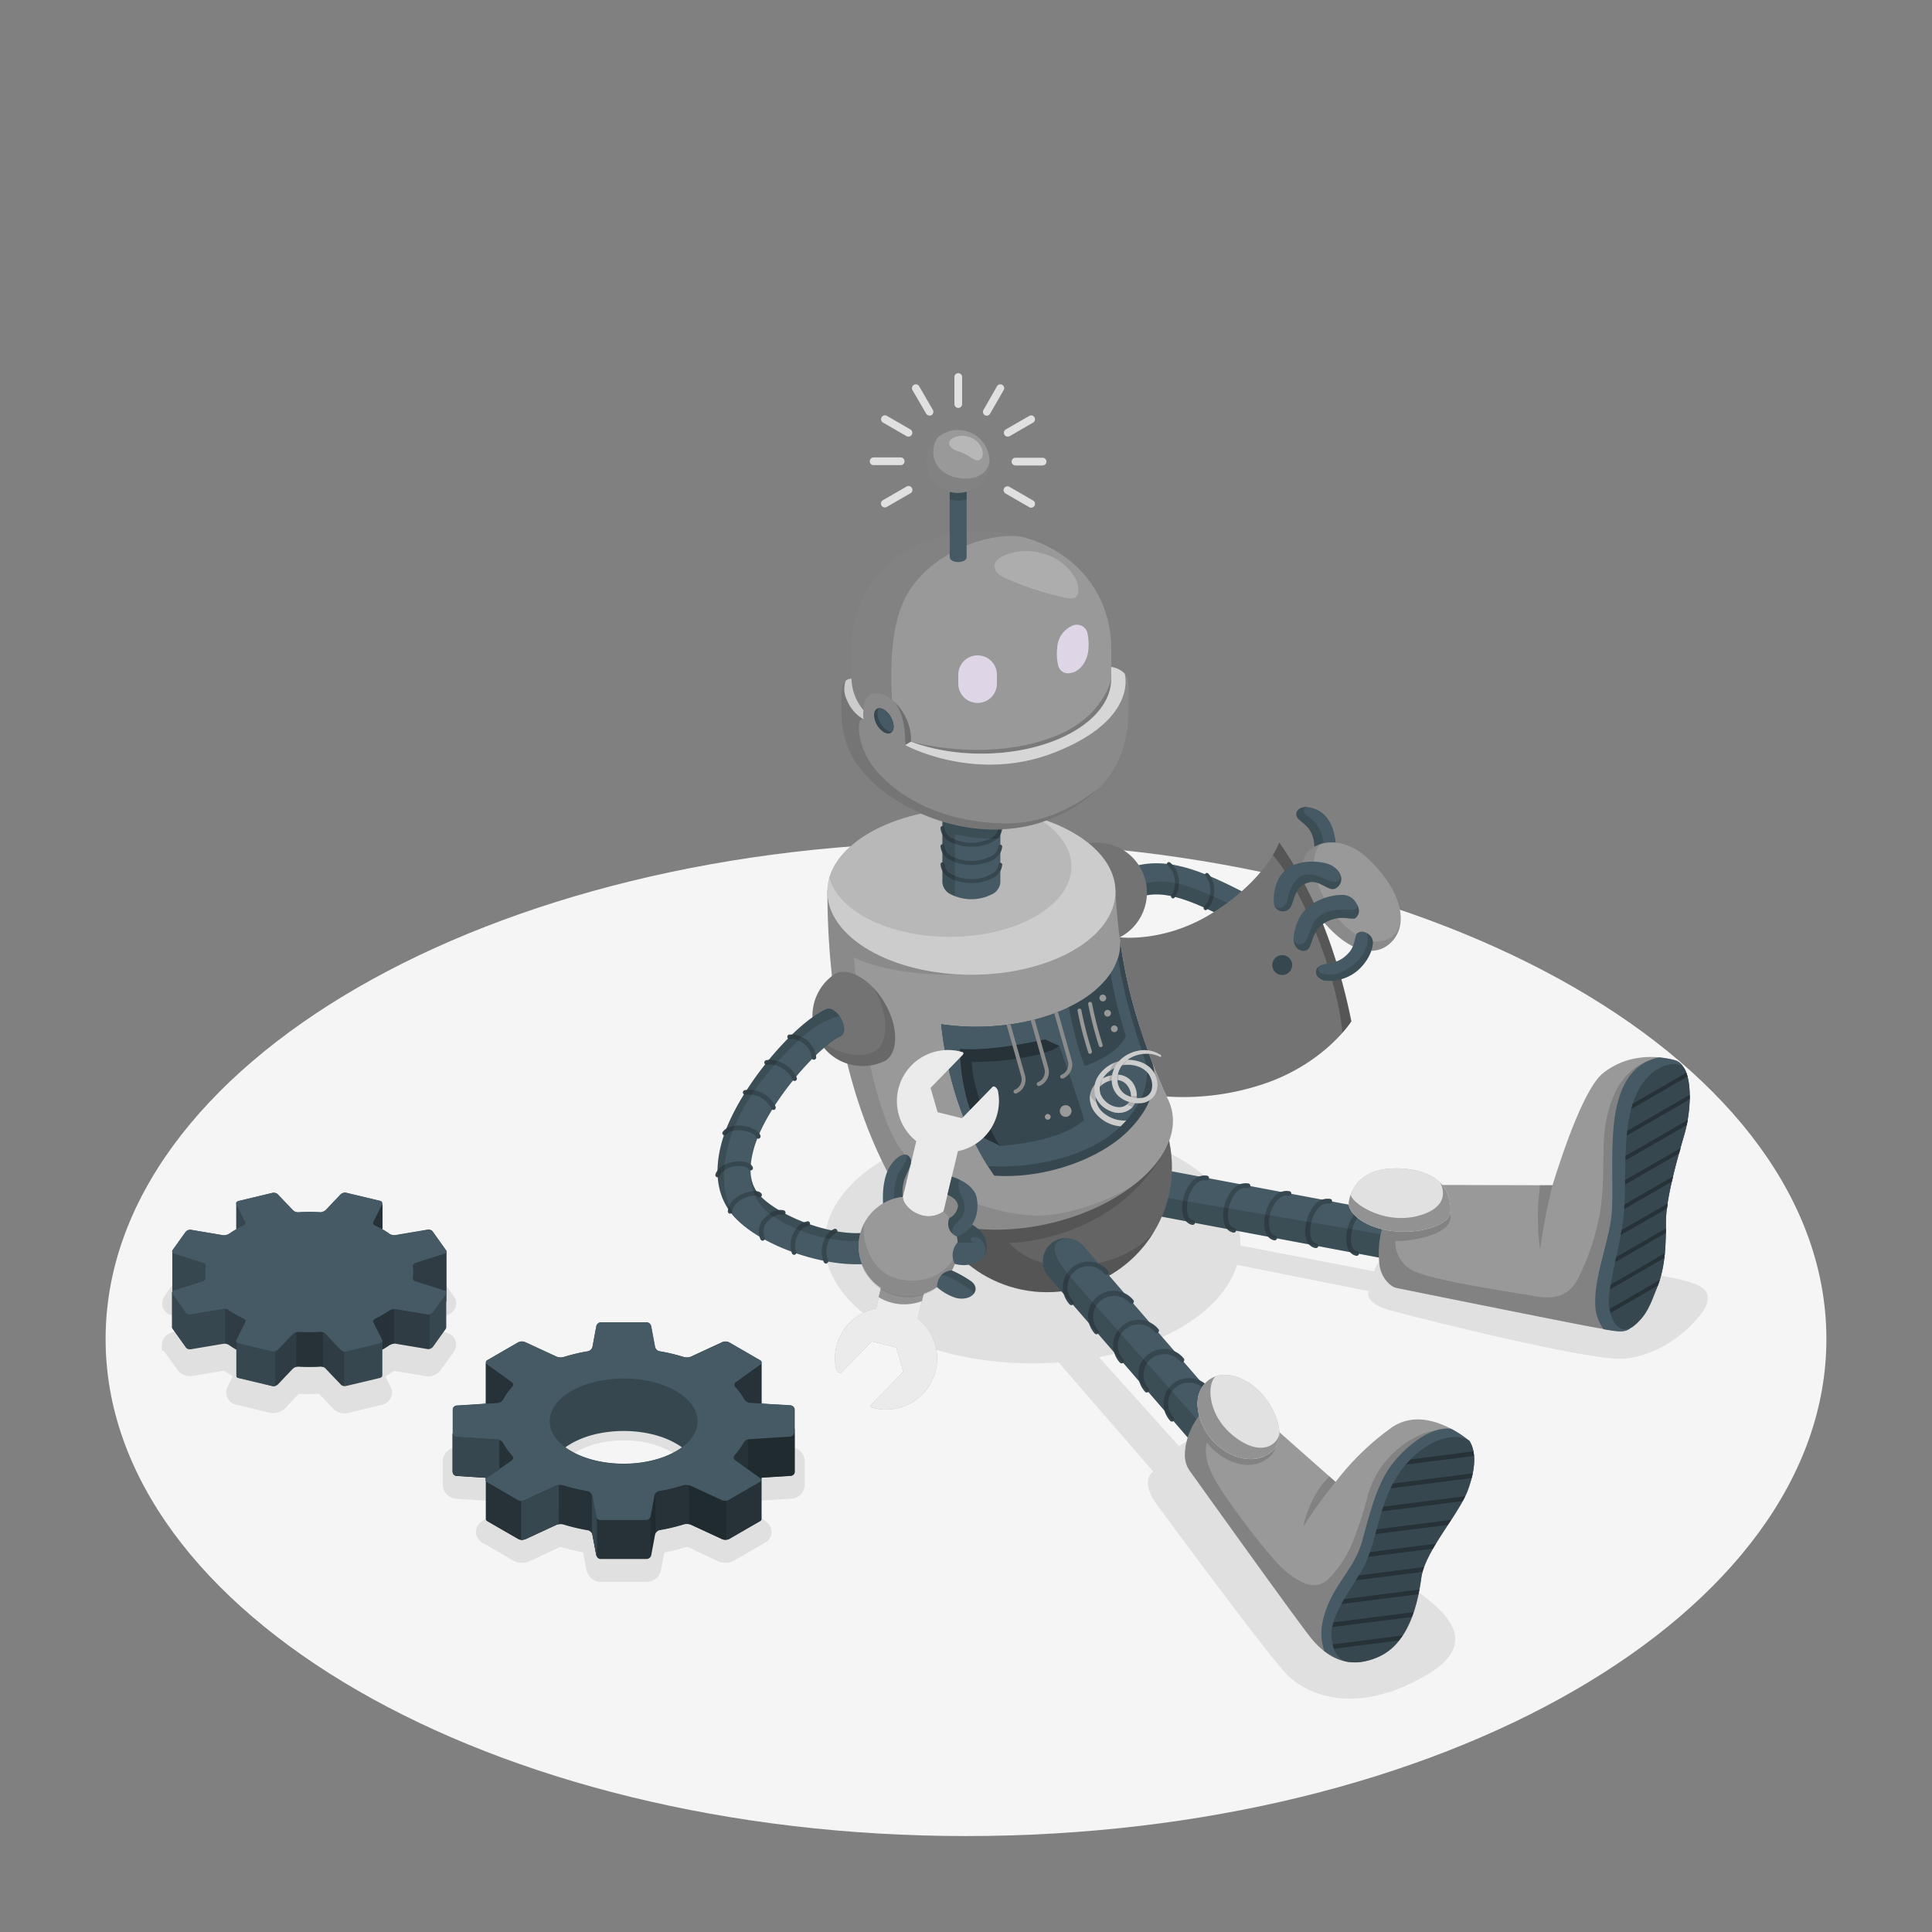 <svg width="500" height="500" fill="none" xmlns="http://www.w3.org/2000/svg"><rect width="100%" height="100%" fill="#808080" stroke="none"/><path d="M250 475.17c122.977 0 222.67-57.59 222.67-128.63 0-71.04-99.693-128.63-222.67-128.63-122.977 0-222.67 57.59-222.67 128.63 0 71.04 99.693 128.63 222.67 128.63z" fill="#F5F5F5"/><path d="M438.45 332.2c-5.78-2.08-19.62-4.12-42.75-5.8-30.4-2.21-38.21-3.8-40.06 2.62L321 322.34c.25-8.13-5-16.31-15.74-22.51-21-12.13-55.07-12.13-76.08 0-21.01 12.13-21 31.8 0 43.93 12.23 7.06 28.88 10 44.81 8.84l24.45 28.22s-3.65 2.26 1 8.61c5 6.82 30.46 41.32 34.39 44.71 6.19 5.34 18.13 9.16 34.8-.32 19.06-10.84-.56-21-11.71-28.65-13.48-9.26-42.43-28.95-46.09-31.62-2.79-2-5.64.79-5.64.79l-20.77-23.11a67.909 67.909 0 0020.86-7.47c8.05-4.65 13-10.4 14.88-16.41l34.07 6.79s-1.56 3 5.65 5c6.17 1.67 52.54 13.47 60.81 12.46 8.06-1 14.56-5.7 18.63-10.4 4.98-5.8 1.97-7.97-.87-9zM155.52 409.4a3.855 3.855 0 01-3.73-3.08l-.87-4.56a50.759 50.759 0 01-5.78-1.42H145l-8 3.72a4.48 4.48 0 01-1.88.4 4.61 4.61 0 01-2.27-.58l-8-4.62a3.254 3.254 0 01-1.66-2.64 3.198 3.198 0 011.39-2.78l4.85-3.49a18.953 18.953 0 01-1.22-1.83l-10.2-.65a3.647 3.647 0 01-3.42-3.64v-6a3.647 3.647 0 013.42-3.64l10.2-.65c.371-.633.778-1.244 1.22-1.83l-4.85-3.49a3.165 3.165 0 01-1.394-2.786 3.177 3.177 0 011.664-2.634l8-4.62a4.739 4.739 0 014.15-.19l8 3.73h.11a51.577 51.577 0 015.85-1.44l.87-4.56a3.834 3.834 0 013.73-3.08h11.77a3.831 3.831 0 013.72 3.08l.87 4.56c1.953.36 3.883.834 5.78 1.42h.15l8-3.73a4.753 4.753 0 014.16.19l8 4.62a3.177 3.177 0 011.664 2.634 3.173 3.173 0 01-1.394 2.786l-4.84 3.49c.435.588.839 1.199 1.21 1.83l10.2.65a3.647 3.647 0 013.42 3.64v6a3.647 3.647 0 01-3.42 3.64l-10.2.65a20.822 20.822 0 01-1.21 1.83l4.84 3.48a3.18 3.18 0 01-.27 5.43l-8 4.62a4.682 4.682 0 01-2.28.58 4.577 4.577 0 01-1.87-.39l-8-3.73h-.08a51.577 51.577 0 01-5.85 1.44l-.87 4.56a3.837 3.837 0 01-3.72 3.08h-11.82zm5.88-36.6a24.897 24.897 0 00-12.23 2.88c-2.74 1.59-4.31 3.62-4.31 5.57 0 1.95 1.57 4 4.31 5.57a27.316 27.316 0 0024.46 0c2.74-1.58 4.31-3.61 4.31-5.57 0-1.96-1.57-4-4.31-5.57a24.897 24.897 0 00-12.23-2.88zM70.79 365.73a3.39 3.39 0 01-.79-.09l-9-2.14a3.137 3.137 0 01-2.14-1.73 3.308 3.308 0 01.07-2.91l1.36-2.7c-.83-.45-1.61-.93-2.35-1.43l-8.06 1.35c-.231.04-.465.061-.7.06a3.839 3.839 0 01-3.12-1.46l-3.49-4.86-.75-.45.14-2.1.1-.19c.062-.216.149-.425.26-.62l.07-.11a3.623 3.623 0 011.94-1.46l6.22-2v-.61l-6.42-2a3.085 3.085 0 01-2.1-2.37l-.06-.16v-.42c.014-.72.248-1.418.67-2l3.24-4.51a4.23 4.23 0 013.3-1.72c.191.002.382.018.57.05l8.25 1.36c.55-.38 1.17-.77 1.83-1.15l.48-.27-1.46-2.88a3.001 3.001 0 01-.32-1.39 3.3 3.3 0 012.66-3.1l8.61-2.06c.328-.079.663-.12 1-.12a3.915 3.915 0 012.84 1.12l3.73 3.93c.82 0 1.69-.07 2.55-.07.86 0 1.8 0 2.71.08l3.53-3.72a4.443 4.443 0 013.1-1.35c.28-.002.559.032.83.1l8.93 2.13a3.127 3.127 0 012.42 2.68v.49a3.413 3.413 0 01-.39 1.5l-1.34 2.66.43.24c.653.367 1.288.768 1.9 1.2l8.07-1.36c.231-.039.465-.059.7-.06a3.816 3.816 0 013.13 1.47l3.57 5a3 3 0 01.56 1.73v.17a3.32 3.32 0 01-2.44 2.91l-6.18 2v.61l6.4 2a3.056 3.056 0 012.17 2.94 3.513 3.513 0 01-.64 2l-3.27 4.56a4.173 4.173 0 01-3.29 1.72 3.758 3.758 0 01-.59-.05l-8.19-1.38c-.748.517-1.522.994-2.32 1.43l1.45 2.88a3 3 0 010 2.62 3.46 3.46 0 01-2.36 1.87l-8.64 2.06a4.27 4.27 0 01-1 .13 3.884 3.884 0 01-2.83-1.12l-3.75-3.94c-.83 0-1.72.07-2.6.07-.88 0-1.77 0-2.65-.07l-3.53 3.71a4.402 4.402 0 01-3.02 1.3zM68 340.23a2.637 2.637 0 00-.21.26c-.1.12-.17.23-.24.33l-.16.27a3.001 3.001 0 00.27 3.5c.438.591.964 1.11 1.56 1.54.351.26.719.497 1.1.71a20.463 20.463 0 009.79 2.28 23.46 23.46 0 005.41-.62 16.783 16.783 0 004.36-1.66c.366-.207.72-.434 1.06-.68a6.998 6.998 0 001.78-1.84l.22-.38.09-.22a2.998 2.998 0 00-.51-3c-1.94-2.71-6.94-4.53-12.44-4.53a23.46 23.46 0 00-5.41.62c-2.386.47-4.6 1.576-6.41 3.2l-.26.22z" fill="#E0E0E0"/><path d="M205.67 369.57v-4.77a1.078 1.078 0 00-1-1.06l-7.6-.48V352.6a.644.644 0 00-.37-.58l-8-4.62a2.114 2.114 0 00-1.77-.08l-8.11 3.76a2.999 2.999 0 01-1.86.11 47.107 47.107 0 00-6.3-1.5 1.527 1.527 0 01-1.17-1.14l-1-5.35a1.248 1.248 0 00-1.18-1h-11.79a1.253 1.253 0 00-1.19 1l-1 5.35a1.52 1.52 0 01-1.17 1.14 47.417 47.417 0 00-6.3 1.5 2.933 2.933 0 01-1.85-.12l-8.12-3.75a2.147 2.147 0 00-1.77.07l-8 4.63a.657.657 0 00-.37.57v10.67l-7.59.48a1.081 1.081 0 00-1 1.06v16.12c0 .13.1.23.14.34a.998.998 0 00.16.38c.146.123.322.206.51.24.07 0 .11.09.19.09h.14l7.45.47v10.7a.551.551 0 00.06.21c.07.111.166.204.28.27l8 4.62c.237.127.501.195.77.2h.21c.093.01.187.01.28 0v-.05c.166-.005.331-.032.49-.08l8.12-3.76a2.926 2.926 0 011.85-.11 49.526 49.526 0 006.3 1.5 1.525 1.525 0 011.18 1.14l1 5.34c.047.118.115.226.2.32v.13c0 .06.11.09.16.14.046.054.1.102.16.14.19.155.425.243.67.25h11.77c.27-.003.532-.098.74-.27.226-.173.382-.422.44-.7l1-5.34a1.52 1.52 0 011.17-1.14 48.776 48.776 0 006.3-1.5 2.999 2.999 0 011.86.11l8.11 3.76c.241.099.5.147.76.14a2 2 0 001-.21l8-4.62a.655.655 0 00.37-.55v-10.7l7.6-.48a1.068 1.068 0 001-1.06v-11.11a.785.785 0 00.07-.16zm-29.18 5c-.501.362-1.022.695-1.56 1-7.47 4.31-19.58 4.31-27.05 0a15.668 15.668 0 01-1.57-1c.48-.34 1-.67 1.57-1 7.47-4.31 19.58-4.31 27.05 0 .56.32 1.07.65 1.56.99v.01z" fill="#37474F"/><path d="M205.7 369.78v11.11a1.078 1.078 0 01-1 1.06l-7.6.48v10.7a.648.648 0 01-.37.55l-8 4.62c-.31.155-.654.228-1 .21a1.869 1.869 0 01-.76-.14l-8.11-3.76a2.24 2.24 0 00-.76-.18 2.817 2.817 0 00-1.1.08 46.92 46.92 0 01-6.3 1.49c-.174.04-.34.112-.49.21v.06a1.415 1.415 0 00-.68.88l-1 5.34a1.227 1.227 0 01-1.18.97H155.3a1.219 1.219 0 01-.77-.5v-.13c-.07-.11-.18-.19-.2-.32l-1-5.34a1.41 1.41 0 00-.48-.77 1.52 1.52 0 00-.7-.36 47.772 47.772 0 01-6.3-1.49 2.823 2.823 0 00-1.24-.06c-.208.023-.413.07-.61.14l-8.12 3.76a1.813 1.813 0 01-.49.08v.05a1.996 1.996 0 01-1.26-.21l-8-4.62a.91.91 0 01-.3-.29.671.671 0 01-.07-.24v-10.7l-1.39-.1-6.07-.38h-.14a1.078 1.078 0 01-1-1v-10.22a1.078 1.078 0 001 1.06l10.67.67a1.99 1.99 0 011.45 1 15.992 15.992 0 002.26 3.15.842.842 0 01.25.674.837.837 0 01-.37.616l-6.42 4.53a.587.587 0 000 1.08l8 4.63a2.144 2.144 0 001.77.07l8.11-3.75a2.901 2.901 0 011.86-.11 48.947 48.947 0 006.3 1.49 1.564 1.564 0 011.18 1.14l1 5.35a1.273 1.273 0 001.19 1h11.77a1.246 1.246 0 001.18-1l1-5.35a1.556 1.556 0 011.17-1.14 47.107 47.107 0 006.3-1.5 3.007 3.007 0 011.86.12l8.11 3.75a2.147 2.147 0 001.77-.07l8-4.63a.584.584 0 00.256-.218.582.582 0 000-.644.584.584 0 00-.256-.218l-6.34-4.57a.846.846 0 01-.322-.989.845.845 0 01.202-.311 16.157 16.157 0 002.27-3.14 1.996 1.996 0 011.44-1l10.67-.67a1.081 1.081 0 001-1.06v-1.19a.757.757 0 01.21.25zM197.08 352.6v10.66l-3.07-.19a1.996 1.996 0 01-1.44-1 15.824 15.824 0 00-2.27-3.07.843.843 0 01-.136-1.038.843.843 0 01.256-.272l6.34-4.56a.693.693 0 00.32-.5v-.03zM132.5 359a15.372 15.372 0 00-2.26 3.14 2 2 0 01-1.45 1l-3.06.19v-10.75a.677.677 0 00.32.52l6.34 4.56a.849.849 0 01.11 1.34z" fill="#263238"/><path d="M134.1 347.39l-8 4.63a.592.592 0 00-.257.862.592.592 0 00.257.218l6.34 4.57a.846.846 0 01.322.989.845.845 0 01-.202.311 15.372 15.372 0 00-2.26 3.14 2 2 0 01-1.45 1l-10.66.67a1.081 1.081 0 00-1 1.06v6a1.078 1.078 0 001 1.06l10.66.67a1.99 1.99 0 011.45 1 15.427 15.427 0 002.26 3.14.843.843 0 01.136 1.038.853.853 0 01-.256.272l-6.44 4.44a.6.6 0 000 1.08l8 4.63a2.144 2.144 0 001.77.07l8.12-3.75a2.933 2.933 0 011.85-.12 47.417 47.417 0 006.3 1.5 1.519 1.519 0 011.17 1.14l1 5.35a1.248 1.248 0 001.19 1h11.77a1.246 1.246 0 001.18-1l1-5.35a1.528 1.528 0 011.17-1.14 47.107 47.107 0 006.3-1.5 2.993 2.993 0 011.86.12l8.11 3.75a2.147 2.147 0 001.77-.07l8-4.63a.587.587 0 000-1.08l-6.34-4.56a.853.853 0 01-.322-.996.836.836 0 01.202-.314 15.903 15.903 0 002.27-3.14 1.996 1.996 0 011.44-1l10.67-.67a1.081 1.081 0 001-1.06v-6a1.078 1.078 0 00-1-1.06l-10.48-.59a1.996 1.996 0 01-1.44-1 15.846 15.846 0 00-2.26-3.07.833.833 0 01-.25-.679.832.832 0 01.37-.621l6.34-4.57a.587.587 0 000-1.08l-8-4.62a2.114 2.114 0 00-1.77-.08l-8.11 3.76a2.999 2.999 0 01-1.86.11 47.107 47.107 0 00-6.3-1.5 1.527 1.527 0 01-1.17-1.14l-1-5.35a1.248 1.248 0 00-1.18-1h-11.85a1.248 1.248 0 00-1.19 1l-1 5.35a1.52 1.52 0 01-1.17 1.14 47.417 47.417 0 00-6.3 1.5 2.933 2.933 0 01-1.85-.12l-8.12-3.75a2.138 2.138 0 00-1.79.04zM174.93 360c7.46 4.31 7.46 11.31 0 15.62-7.46 4.31-19.58 4.31-27.05 0-7.47-4.31-7.47-11.31 0-15.62 7.47-4.31 19.58-4.34 27.05 0z" fill="#455A64"/><path d="M125.72 383a.666.666 0 01.32-.53l3.19-2.3v-7.57a1.362 1.362 0 00-.44-.11l-10.67-.67a1.081 1.081 0 01-1-1.06v10.15a1.078 1.078 0 001 1h.14l6.07.38 1.39.1v.61zM144.6 384.32a2.663 2.663 0 00-.62.17l-8.11 3.75c-.317.128-.66.176-1 .14v10.13c.179.02.361.02.54 0v-.05c.166-.004.331-.031.49-.08l8.12-3.76c.197-.072.402-.119.61-.14l-.03-10.16zM154.48 392.74a1.37 1.37 0 01-.15-.38l-1-5.35a1.602 1.602 0 00-.16-.41v10.15c.074.124.128.259.16.4l1 5.34c.03.097.081.186.15.26v-10.01z" fill="#37474F"/><path opacity=".15" d="M169.65 386.61c-.076.123-.13.258-.16.4l-1 5.35a.987.987 0 01-.15.38v10.13a.987.987 0 00.15-.38l1-5.34a.825.825 0 01.16-.37v-10.17zM188 388.37a1.998 1.998 0 01-1-.13l-8.11-3.75a2.584 2.584 0 00-.61-.17v10.14c.21.024.416.077.61.16l8.11 3.76c.241.099.5.147.76.14h.24v-10.15zM204.68 371.82l-10.67.67c-.152.012-.3.049-.44.11v7.56l3.19 2.3a.675.675 0 01.32.54v-.57l7.6-.48a1.081 1.081 0 001-1.06v-11.11c.01-.07.01-.14 0-.21v1.19a1.078 1.078 0 01-1 1.06z" fill="#000"/><path d="M44.54 334.49v9.07a.4.4 0 00.08.23l3.56 5a1.458 1.458 0 001.31.38l8.21-1.38a2.268 2.268 0 011.48.25c.643.459 1.31.883 2 1.27v6.81a.591.591 0 00.46.5l8.95 2.14a1.718 1.718 0 001.41-.56l3.69-3.89a2.228 2.228 0 011.51-.65c1.868.115 3.742.115 5.61 0 .487-.037.97.113 1.35.42l4.12 4.33a1.585 1.585 0 001.39.26l8.61-2.05c.42-.1.69-.37.67-.65v-6.72c.59-.34 1.15-.69 1.68-1.06a2.637 2.637 0 011.62-.46l8.48 1.42a1.567 1.567 0 001.34-.62l3.24-4.53a.818.818 0 00.18-.52v-6.54a.369.369 0 00.07-.2v-12.91a.399.399 0 00-.08-.22l-3.56-5a1.478 1.478 0 00-1.31-.38l-8.21 1.39a2.404 2.404 0 01-1.48-.25c-.643-.463-1.31-.89-2-1.28v-6.68a.58.58 0 00-.46-.59l-8.95-2.14a1.71 1.71 0 00-1.44.53l-3.68 3.88a2.25 2.25 0 01-1.51.66 43.756 43.756 0 00-5.61 0 1.999 1.999 0 01-1.35-.42L71.8 309a1.644 1.644 0 00-1.39-.26l-8.61 2.06c-.42.1-.68.36-.67.63v6.74c-.58.34-1.15.7-1.68 1.06a2.65 2.65 0 01-1.62.47l-8.48-1.43a1.572 1.572 0 00-1.34.63l-3.24 4.52a.901.901 0 00-.18.5v10.39a.39.39 0 00-.06.2l.01-.02zm46.58 1.12a19.133 19.133 0 01-5.05 1.93c-6 1.44-12.71.56-17.07-1.92a12.245 12.245 0 01-1.36-.88c.39-.27.81-.54 1.26-.8 6.14-3.55 16.1-3.55 22.25 0 .46.27.89.54 1.28.81-.419.313-.856.6-1.31.86z" fill="#37474F"/><path d="M97 317.08c.69.32 1.35.66 2 1v-6.68a.929.929 0 01-.1.34L96.68 316a.775.775 0 00.076.884c.068.081.15.148.244.196z" fill="#263238"/><path opacity=".15" d="M106.82 327.7a8.83 8.83 0 010 2.81.922.922 0 00.57 1l7.75 2.44a.514.514 0 01.36.5v2.51a.385.385 0 00.06-.18v-12.93c0 .23-.25.46-.63.58l-7.31 2.32a.996.996 0 00-.8.95zM102 338.65v9.08c.103-.01.207-.01.31 0l8.48 1.42a.92.92 0 00.43 0v-9.07a1.175 1.175 0 01-.45 0l-8.48-1.43a.94.94 0 00-.29 0z" fill="#000"/><path d="M99 349.26c.58-.34 1.15-.69 1.68-1.06a3.008 3.008 0 011.31-.47v-9.08a2.864 2.864 0 00-1.32.48 25.546 25.546 0 01-3.44 2c-.5.25-.78.68-.62 1l2.33 4.61a.49.49 0 010 .19c.06.26.06 2.33.06 2.33z" fill="#263238"/><path opacity=".15" d="M83.67 344.72v9.08c.194.055.372.154.52.29l4.12 4.33c.21.182.473.287.75.3v-9.08a1.262 1.262 0 01-.77-.29L84.17 345a1.208 1.208 0 00-.5-.28z" fill="#000"/><path d="M76.69 344.67v9.08c.173-.061.356-.091.54-.09 1.868.115 3.742.115 5.61 0 .282-.011.564.033.83.13v-9.08a2.004 2.004 0 00-.85-.13 45.492 45.492 0 01-5.6 0 1.52 1.52 0 00-.53.09z" fill="#263238"/><path opacity=".15" d="M71.21 349.6v9.08c.309-.09.59-.254.82-.48l3.69-3.89a2.479 2.479 0 011-.56v-9.08c-.376.104-.72.3-1 .57L72 349.12c-.222.22-.493.384-.79.48z" fill="#000"/><path d="M61.18 347v9.06a.59.59 0 00.46.5l8.95 2.13c.2.053.41.053.61 0v-9.09a1.268 1.268 0 01-.63 0l-8.95-2.14a.55.55 0 01-.44-.46z" fill="#37474F"/><path opacity=".15" d="M58.29 338.66v9.08c.317.02.625.113.9.27.643.459 1.31.883 2 1.27v-2.36a.872.872 0 01.09-.37l2.15-4.26a.76.76 0 00-.27-1.07 25.739 25.739 0 01-4-2.28 1.762 1.762 0 00-.87-.28z" fill="#000"/><path d="M44.54 334.5v9.06a.4.4 0 00.08.23l3.57 5c.158.182.373.305.61.35V340a1.09 1.09 0 01-.64-.36l-3.56-5a.326.326 0 01-.06-.14z" fill="#37474F"/><path d="M89.51 308.65l8.95 2.14a.59.59 0 01.442.481.578.578 0 01-.012.229.75.75 0 01-.09.34l-2.15 4.25a.782.782 0 00.27 1.08 21.758 21.758 0 014 2.28c.454.239.973.327 1.48.25l8.21-1.39a1.485 1.485 0 011.31.38l3.56 5c.048.064.076.14.08.22-.02.23-.25.46-.63.58l-7.31 2.32a1 1 0 00-.8 1c.15.927.15 1.873 0 2.8a.91.91 0 00.57 1l7.74 2.45a.489.489 0 01.37.49 1 1 0 01-.18.5l-3.25 4.52a1.553 1.553 0 01-1.34.63l-8.48-1.43a2.54 2.54 0 00-1.61.46 24.58 24.58 0 01-3.44 2c-.5.23-.78.67-.62 1l2.33 4.61c.17.33-.12.69-.63.82l-8.61 2.06a1.62 1.62 0 01-1.38-.26l-4.13-4.34a1.999 1.999 0 00-1.35-.42c-1.865.11-3.735.11-5.6 0a2.15 2.15 0 00-1.51.65l-3.69 3.88a1.735 1.735 0 01-1.44.53l-8.95-2.14a.62.62 0 01-.36-1l2.14-4.25a.767.767 0 00-.27-1.08 25.734 25.734 0 01-4-2.28 2.192 2.192 0 00-1.47-.26l-8.22 1.38a1.41 1.41 0 01-1.3-.38l-3.57-5a.36.36 0 01-.07-.22.39.39 0 01.06-.2.997.997 0 01.56-.39l7.31-2.31c.52-.2.87-.63.8-1a8.767 8.767 0 010-2.8.899.899 0 00-.58-1l-7.74-2.46a.492.492 0 01-.36-.47.9.9 0 01.18-.5l3.24-4.52a1.572 1.572 0 011.34-.63l8.48 1.43a2.65 2.65 0 001.62-.47c.53-.36 1.12-.75 1.68-1.06.56-.31 1.24-.68 1.75-.91.51-.23.79-.68.62-1l-2.33-4.63a.391.391 0 010-.18c-.01-.27.25-.53.67-.63l8.61-2.06a1.655 1.655 0 011.39.26l4.12 4.3c.384.3.864.449 1.35.42 1.868-.12 3.742-.12 5.61 0a2.25 2.25 0 001.51-.66l3.68-3.88a1.715 1.715 0 011.44-.53zM364.78 326.84a6.207 6.207 0 01-1.13-.1l-63.72-12a6.01 6.01 0 112.24-11.81l63.72 12a5.997 5.997 0 013.022 10.405 6.003 6.003 0 01-4.132 1.515v-.01z" fill="#455A64"/><path d="M351.12 325H351c-2.08-.39-3-2.93-2.4-6.3.68-3.66 3.08-7 6.32-6.42a.6.6 0 01.221 1.089.599.599 0 01-.451.091c-2.45-.46-4.35 2.47-4.91 5.46-.41 2.15-.13 4.6 1.44 4.9a.6.6 0 01-.11 1.19l.01-.01zM340.51 323h-.11a2.994 2.994 0 01-2.26-2.13c-.89-2.54 0-6.61 2-8.89a4.32 4.32 0 014.18-1.7.611.611 0 01.191 1.061.616.616 0 01-.411.129 3.144 3.144 0 00-3 1.29c-1.66 1.93-2.5 5.61-1.76 7.71a1.813 1.813 0 001.34 1.35.595.595 0 01.369.228.596.596 0 01-.479.962l-.06-.01zM329.9 321h-.12c-2.07-.39-3-2.93-2.4-6.31.69-3.65 3.08-7 6.32-6.41a.598.598 0 01.393.917.61.61 0 01-.379.26.614.614 0 01-.234.003c-2.46-.47-4.35 2.47-4.92 5.46-.4 2.15-.13 4.6 1.45 4.89a.621.621 0 01.48.71.607.607 0 01-.59.48zM319.28 319h-.11a3.003 3.003 0 01-2.26-2.14c-.89-2.53 0-6.6 2-8.89a4.316 4.316 0 014.19-1.69.6.6 0 01.221 1.088.6.6 0 01-.451.092 3.182 3.182 0 00-3.05 1.3c-1.66 1.93-2.5 5.6-1.76 7.71a1.813 1.813 0 001.34 1.35.595.595 0 01.369.228.596.596 0 01-.479.962l-.01-.01zM308.67 317h-.11c-2.08-.39-3.05-2.92-2.41-6.3.69-3.65 3.09-7 6.32-6.42a.611.611 0 01.191 1.061.616.616 0 01-.411.129c-2.44-.46-4.35 2.46-4.92 5.45-.4 2.15-.12 4.6 1.45 4.9a.593.593 0 01.385.251.587.587 0 01.095.449.62.62 0 01-.59.48z" fill="#37474F"/><path opacity=".15" d="M295 308.82a5.998 5.998 0 004.89 5.88l63.72 12c.373.068.751.101 1.13.1a6 6 0 005.9-4.9v-.21L295 308.82z" fill="#000"/><path d="M433.42 274.36c-4.76-1.26-12.25-1.65-18.56 3.38-5.14 4.1-11.08 22.59-13.07 29l-33.69-.08a8.674 8.674 0 00-4.93 2.34c-5.64 5.6-6.71 11.86-6.23 17.82.3 3.68 2.8 6.22 4.59 6.53.54.11 44.86 9.08 51.15 10.19 10.47 1.85 8.19 1.83 14.38-7.05 4.07-5.83 4.07-14.45 4.07-20.15 0-5.7 2.56-15.13 4.72-22.52 2.16-7.39 2.33-18.2-2.43-19.46z" class="svg-primary-color" fill="#999"/><path opacity=".15" d="M426.66 274.49c-5.6 2.08-9.07 7-10.77 14.53-1.7 7.53-.19 13.76-1.78 24.63a64.187 64.187 0 01-5.6 17.05c-2.16 4.09-5.23 5.79-11 4.79s-26.15-4-31.48-6.47a8.272 8.272 0 01-4.9-7.82 29.296 29.296 0 0010.12-1.86c4.55-1.92 4.21-4.1 4.07-5.29l-5.5-7.39h-1.7a8.674 8.674 0 00-4.93 2.34c-5.64 5.6-6.71 11.86-6.23 17.82.3 3.68 2.8 6.22 4.59 6.53.54.11 44.86 9.08 51.15 10.19 10.47 1.85 8.19 1.83 14.38-7.05 4.07-5.83 4.07-14.45 4.07-20.15 0-5.7 2.56-15.13 4.72-22.52a37.428 37.428 0 001.37-7.78c-4.24-6.94-8.4-12.37-10.58-11.55z" fill="#000"/><path d="M433.42 274.36l-.93-.23a25.278 25.278 0 00-3.12-.48c-7.19 1.44-10.58 7.8-11.61 16.54-1.03 8.74-.09 18.53-.73 24.62s-4.43 15.89-4.18 22.36A11.363 11.363 0 00415 344c7.79 1.37 6.35.67 12-7.47 4.07-5.83 4.07-14.45 4.07-20.15 0-5.7 2.56-15.13 4.72-22.52 2.16-7.39 2.39-18.24-2.37-19.5z" fill="#455A64"/><path opacity=".15" d="M401.79 306.74a150.718 150.718 0 00-3.21 16.69 61.133 61.133 0 010-16.69h3.21z" fill="#000"/><path d="M423 284.35c-3.27 8.4-2 21.16-2.72 29.42-.72 8.26-4.46 19.82-3.89 24.19.57 4.37 2.76 7.42 6.1 5.47a14.002 14.002 0 004.17-5c1-1.93 1.69-4 2.17-5.19 2.31-5.48 2.31-12.19 2.31-16.91 0-5.7 2.56-15.13 4.72-22.52 1.62-5.53 2.12-13 .27-16.88-1.44-3.2-9.54-1.81-13.13 7.42z" fill="#37474F"/><path d="M420.56 305.41v1.17l14-8.07c.12-.46.25-.92.38-1.38l-14.38 8.28zM436.42 277.63l-13.87 8c-.14.45-.27.91-.4 1.39l14.58-8.42c-.09-.33-.2-.66-.31-.97zM433 304.45l-12.58 7.26c0 .41-.05.81-.07 1.2l12.33-7.12c.09-.45.2-.89.32-1.34zM418 326.65l13.13-7.58v-1.16l-12.86 7.43c-.09.44-.18.88-.27 1.31zM420.68 299.14v1.17l15.87-9.16c.09-.43.17-.86.25-1.3l-16.12 9.29zM419.66 318.35c-.08.43-.15.86-.23 1.29l12-6.91c.05-.41.11-.83.17-1.25l-11.94 6.87zM437.3 284.49v-1.16l-16.17 9.34c0 .41-.09.81-.13 1.23l16.3-9.41zM429.06 332.69c.18-.48.34-1 .5-1.45l-13 7.52c.073.341.173.675.3 1l12.2-7.07zM430.73 325.56c0-.42.1-.83.14-1.24l-14 8.12c-.08.44-.15.87-.21 1.28l14.07-8.16z" fill="#263238"/><path d="M360.9 318.65c7.78.74 14.1-2.09 14.4-4.6 0 0 1.88-10.48-12-11.6-13.88-1.12-14.26 9.05-14.26 9.05-.04 2.4 4.07 6.42 11.86 7.15z" class="svg-primary-color" fill="#999"/><path opacity=".7" d="M360.9 318.65c7.78.74 14.1-2.09 14.4-4.6 0 0 1.88-10.48-12-11.6-13.88-1.12-14.26 9.05-14.26 9.05-.04 2.4 4.07 6.42 11.86 7.15z" fill="#fff"/><path d="M375.3 314.05a9.692 9.692 0 00-2.54-7.93c.53 1 2.75 6.1-5.38 8.44-9.06 2.59-17.37-3.1-17.83-5.34a8.733 8.733 0 00-.5 2.28c0 2.4 4.06 6.42 11.85 7.15 7.79.73 14.1-2.09 14.4-4.6z" class="svg-primary-color" fill="#999"/><path opacity=".05" d="M375.3 314.05a9.692 9.692 0 00-2.54-7.93c.53 1 2.75 6.1-5.38 8.44-9.06 2.59-17.37-3.1-17.83-5.34a8.733 8.733 0 00-.5 2.28c0 2.4 4.06 6.42 11.85 7.15 7.79.73 14.1-2.09 14.4-4.6z" fill="#000"/><path d="M345.66 218.05c-.2-2.17-1-6.68-4.79-8.46-3.79-1.78-5.84 0-5.3 1.66s4.45 2.19 4.61 7.89c0 0 3.4 1.47 5.48-1.09z" fill="#455A64"/><path opacity=".15" d="M342.36 217.17a8.771 8.771 0 00-4-5.94c-1.21-.95-1.4-1.94 0-2.36-2.16-.19-3.23 1.12-2.82 2.38.55 1.69 4.45 2.19 4.61 7.89a6.05 6.05 0 002.45.41c-.02-.71-.11-1.55-.24-2.38z" fill="#000"/><path d="M337.52 222c2.45-5 10.23-5.64 16.28 0 9.08 8.47 10.57 16.86 6.74 21.32-3.83 4.46-9.68 3.18-14.88-1.5-4-3.63-11.66-12.65-8.14-19.82z" class="svg-primary-color" fill="#999"/><path opacity=".1" d="M360.54 243.3a8.366 8.366 0 001.95-5.06c-.47 2.5-1.73 4.27-3.43 4.87-2.08.74-5.78 1.89-11.92-4.46s-9.36-16.9-5.18-20.27a7.002 7.002 0 00-4.44 3.6c-3.54 7.19 4.14 16.21 8.14 19.82 5.2 4.68 11.05 5.97 14.88 1.5z" fill="#000"/><path d="M324.41 241.33c-15.39-8.19-23.77-12.28-31.35-8.35l-3.69-7.12c11.67-6.05 23.05 0 38.81 8.4l-3.77 7.07z" fill="#455A64"/><path d="M303.56 232.51a.525.525 0 01-.41-.82 5.631 5.631 0 00.87-4.22 5.297 5.297 0 00-1.79-3.42.52.52 0 01-.229-.333.51.51 0 01.819-.497 6.207 6.207 0 012.21 4.09 6.66 6.66 0 01-1.06 5 .505.505 0 01-.41.2zM312 235.55a.519.519 0 01-.37-.87 6.067 6.067 0 001.57-4.58 5.002 5.002 0 00-1.18-3.27.505.505 0 01-.184-.346.5.5 0 01.268-.5.504.504 0 01.39-.038.5.5 0 01.176.094 5.798 5.798 0 011.55 4 7.056 7.056 0 01-1.86 5.36.507.507 0 01-.36.15z" fill="#37474F"/><path opacity=".15" d="M293.06 233c7.58-3.93 16 .16 31.35 8.35l1.56-2.92a89.52 89.52 0 00-11-6c-10.83-4.9-14.95-5.45-23.44-2.28l1.53 2.85z" fill="#000"/><path d="M288.792 243.041c6.633-2.747 9.783-10.352 7.035-16.985-2.747-6.633-10.352-9.783-16.985-7.036-6.633 2.748-9.783 10.352-7.036 16.986 2.748 6.633 10.353 9.783 16.986 7.035z" class="svg-primary-color" fill="#999"/><path opacity=".25" d="M288.792 243.041c6.633-2.747 9.783-10.352 7.035-16.985-2.747-6.633-10.352-9.783-16.985-7.036-6.633 2.748-9.783 10.352-7.036 16.986 2.748 6.633 10.353 9.783 16.986 7.035z" fill="#000"/><path d="M270.95 334.42c17.861 0 32.34-14.479 32.34-32.34 0-17.861-14.479-32.34-32.34-32.34-17.861 0-32.34 14.479-32.34 32.34 0 17.861 14.479 32.34 32.34 32.34z" class="svg-primary-color" fill="#999"/><path opacity=".35" d="M270.95 334.42c17.861 0 32.34-14.479 32.34-32.34 0-17.861-14.479-32.34-32.34-32.34-17.861 0-32.34 14.479-32.34 32.34 0 17.861 14.479 32.34 32.34 32.34z" fill="#000"/><path opacity=".15" d="M273 327.42c-8-.92-11.82-5.75-11.82-5.75s28.06.08 41.5-26a32.376 32.376 0 00-17.36-22.56l-37.79 6.72a32.34 32.34 0 1051.15 39c-6.46 7.59-17.56 9.54-25.68 8.59z" fill="#000"/><path d="M302.42 284.8l-.17-.34c-.05-.09-.09-.18-.13-.26a154.397 154.397 0 01-8.81-24 139.689 139.689 0 01-4.64-29.78h-74.54c0 27.92 5.36 55.35 17.57 76.58 2.08 4.09 6.48 7.47 13 9.45 16.09 4.87 39.07-.51 51.33-12 7.1-6.6 9.05-13.8 6.39-19.65z" class="svg-primary-color" fill="#999"/><path opacity=".1" d="M294.25 306.06c-5.22 3.84-17.06 8.61-25.92 8.53-10.14-.1-30.47-5.72-37.74-21.59-7.27-15.87-9.59-45.23-9.59-45.23s8.61 4.94 28.1 4.46l-2.55-21.78h-32.4c0 27.92 5.36 55.35 17.57 76.58 2.08 4.09 6.48 7.47 13 9.45 15.34 4.64 36.92-.03 49.53-10.42z" fill="#000"/><path d="M298.16 274.83c-.1-.27-.21-.54-.31-.82-.1-.28-.12-.32-.19-.48v-.11c-1.35-3.65-2.85-8.08-4.31-13.19a126.4 126.4 0 01-3.55-17.65v-.08c.83 6.05-2.76 12.28-10.8 16.91-9.6 5.54-23.14 7.44-35.42 5.66 1.44 13.77 6.08 28.26 13.72 39.18 12 .88 26.09-3.57 34.07-11 6.49-6.18 8.63-12.82 6.79-18.42z" fill="#37474F"/><path d="M296.26 274.1c-.1-.26-.19-.54-.29-.82l-.18-.48v-.11c-1.28-3.68-2.7-8.14-4.05-13.27a112.685 112.685 0 01-2.38-11.59c-1.25 4.24-4.7 8.31-10.38 11.58-9.6 5.54-23.14 7.44-35.42 5.66 1.34 12.76 5.42 26.12 12.09 36.7 11.66.73 25.66-2.42 33.44-9.42 6.63-6.01 8.91-12.61 7.17-18.25z" fill="#455A64"/><path d="M274.18 270.69l-3.76-1.7s-13.73 3.21-22 2.44a53.2 53.2 0 001.58 12.19 39.642 39.642 0 004.5 10.82l4.33 2.1 15.35-25.85z" fill="#263238"/><path d="M251.49 274.86c0 5.23 4.33 18.09 7.35 21.68 0 0 15.17-.71 21.7-6.69-.21-1.67-6.36-19.16-6.36-19.16-4.01 2.96-15.86 4.18-22.69 4.17z" fill="#37474F"/><path d="M275.79 289.04a1.51 1.51 0 100-3.02 1.51 1.51 0 000 3.02zM271.16 289.78a.74.74 0 100-1.48.74.74 0 000 1.48zM275.07 279.12a.481.481 0 01-.2 0 .505.505 0 01-.46-.3.52.52 0 01.27-.66 2.94 2.94 0 001.7-3.51l-3.53-12.42c.31-.12.63-.24.93-.37l3.56 12.52a3.927 3.927 0 01-2.27 4.74zM269 281.05a.481.481 0 01-.2 0 .515.515 0 01-.46-.31.52.52 0 01.27-.66 2.932 2.932 0 001.69-3.5l-3.55-12.52 1-.24 3.55 12.49a3.926 3.926 0 01-2.3 4.74zM263 283a.435.435 0 01-.19 0 .508.508 0 01-.281-.078.51.51 0 01-.189-.222.52.52 0 01.27-.66 2.93 2.93 0 001.69-3.51l-3.78-13.31 1-.13 3.73 13.17A3.923 3.923 0 01263 283z" class="svg-primary-color" fill="#999"/><g opacity=".3" fill="#000"><path opacity=".3" d="M275.07 279.12a.481.481 0 01-.2 0 .505.505 0 01-.46-.3.52.52 0 01.27-.66 2.94 2.94 0 001.7-3.51l-3.53-12.42c.31-.12.63-.24.93-.37l3.56 12.52a3.927 3.927 0 01-2.27 4.74zM269 281.05a.481.481 0 01-.2 0 .515.515 0 01-.46-.31.52.52 0 01.27-.66 2.932 2.932 0 001.69-3.5l-3.55-12.52 1-.24 3.55 12.49a3.926 3.926 0 01-2.3 4.74zM263 283a.435.435 0 01-.19 0 .5.5 0 01-.47-.3.52.52 0 01.27-.66 2.932 2.932 0 001.69-3.51l-3.78-13.31 1-.13 3.73 13.17A3.924 3.924 0 01263 283z"/></g><path d="M279 259.41c-.77.45-1.58.86-2.4 1.26.88 4.47 2.5 11.42 4.14 15.19 0 0 8-2.42 10.65-7.68a124.443 124.443 0 01-4-16.19 24.763 24.763 0 01-8.39 7.42z" fill="#37474F"/><path d="M286.28 258.28a.866.866 0 01-.537.804.866.866 0 01-.948-.189.866.866 0 01-.189-.948.868.868 0 01.804-.537.867.867 0 01.87.87zM287.51 262.23a.87.87 0 11-.86-.87.873.873 0 01.612.255.856.856 0 01.248.615zM289.25 266.25a.866.866 0 01-.537.804.874.874 0 01-.948-.189.866.866 0 01-.189-.948.876.876 0 01.804-.537.87.87 0 01.87.87zM282.12 272.73a.515.515 0 01-.47-.31 93.647 93.647 0 01-2.78-10.81.513.513 0 01.41-.58.52.52 0 01.58.42 94.705 94.705 0 002.72 10.55.503.503 0 01-.27.65.452.452 0 01-.19.08zM284.87 271a.515.515 0 01-.47-.31 95.843 95.843 0 01-2.78-10.81.51.51 0 01.415-.585.51.51 0 01.585.415 93.75 93.75 0 002.72 10.59.513.513 0 01-.27.66.653.653 0 01-.2.04zM349.73 264.32s-6.49 10.29-21.47 15.77a65.3 65.3 0 01-26.33 3.68 157.449 157.449 0 01-8.61-23.54 125.226 125.226 0 01-3.55-17.65s11.56 1.5 23.94-6.25c14.12-8.83 17.35-18.3 17.35-18.3 8.76 12.35 14.94 27.91 18.67 46.29z" class="svg-primary-color" fill="#999"/><path opacity=".25" d="M349.73 264.32s-6.49 10.29-21.47 15.77a65.3 65.3 0 01-26.33 3.68 157.449 157.449 0 01-8.61-23.54 125.226 125.226 0 01-3.55-17.65s11.56 1.5 23.94-6.25c14.12-8.83 17.35-18.3 17.35-18.3 8.76 12.35 14.94 27.91 18.67 46.29z" fill="#000"/><path opacity=".25" d="M349.73 264.32c-3.77-18.38-9.91-33.94-18.67-46.29a19.203 19.203 0 01-1.64 3.24c7.48 8.72 16.51 30.46 18 46a26.618 26.618 0 002.31-2.95z" fill="#000"/><path d="M331.84 252.33a2.57 2.57 0 10-.001-5.141 2.57 2.57 0 00.001 5.141z" fill="#37474F"/><path d="M251.4 252.26c20.589 0 37.28-9.635 37.28-21.52s-16.691-21.52-37.28-21.52c-20.589 0-37.28 9.635-37.28 21.52s16.691 21.52 37.28 21.52z" class="svg-primary-color" fill="#999"/><path opacity=".5" d="M251.4 252.26c20.589 0 37.28-9.635 37.28-21.52s-16.691-21.52-37.28-21.52c-20.589 0-37.28 9.635-37.28 21.52s16.691 21.52 37.28 21.52z" fill="#fff"/><path opacity=".1" d="M225 215.52c-5.68 3.29-9.14 7.36-10.38 11.61 1 3.68 3.94 7.21 8.84 10 12.31 7.11 32.26 7.11 44.57 0 12.31-7.11 12.3-18.5.2-25.61-13.95-4.07-31.49-2.75-43.23 4z" fill="#000"/><path d="M300.33 273a7.567 7.567 0 00-4.89-1.19 9.364 9.364 0 00-5.39 2.37c-.17.15-.33.31-.48.48a9.202 9.202 0 00-4.94 3.26 6.998 6.998 0 00-1.34 2.86 5.437 5.437 0 00-1.2 2.71 6.108 6.108 0 001.27 4.38 9.337 9.337 0 006.65 3.62c.51-.5 1-1 1.45-1.51a8.12 8.12 0 01-5.34-1.55 5.666 5.666 0 01-2.62-4.76v.1a6.898 6.898 0 004 3.82 5.005 5.005 0 005.2-.71 4.216 4.216 0 001-1.38c.313.02.627.02.94 0a4.715 4.715 0 004.32-2.25 5.74 5.74 0 00.13-4.79 6.004 6.004 0 00-2.51-2.93 7.222 7.222 0 00-1.18-.59 9.394 9.394 0 00-3.64-.64 8.26 8.26 0 014-1.54 8.544 8.544 0 012.32.05 7.14 7.14 0 012.07.66c.42.21.45-.31.18-.47zm-14.81 5.9a7.769 7.769 0 012.9-2.5 7.248 7.248 0 00-.6 1.86 8.172 8.172 0 00-2.41.82c.032-.073.069-.143.11-.21v.03zm3.41 7.59a5.672 5.672 0 01-3.66-2.45 4.215 4.215 0 01-.65-2.77 5.858 5.858 0 013.1-1.69 5.684 5.684 0 001.8 4.12 7.22 7.22 0 002.72 1.49 3.077 3.077 0 01-3.31 1.27v.03zm2-3.47a4.596 4.596 0 01-1.74-3.51 3.5 3.5 0 012.52 1.36 4.56 4.56 0 011 3 5.989 5.989 0 01-1.82-.87l.04.02zm3.33-7.09a5.662 5.662 0 012.58 1.52c.31.309.566.667.76 1.06a4.996 4.996 0 01.42 3.64 2.943 2.943 0 01-2.62 2 5.31 5.31 0 01-1.26 0 5.392 5.392 0 00-.2-2.31 5.15 5.15 0 00-3.58-3.57 6.32 6.32 0 00-1.07-.14 6.004 6.004 0 011.08-2.43 7.996 7.996 0 013.85.2l.04.03z" class="svg-primary-color" fill="#999"/><path opacity=".5" d="M300.33 273a7.567 7.567 0 00-4.89-1.19 9.364 9.364 0 00-5.39 2.37c-.17.15-.33.31-.48.48a9.202 9.202 0 00-4.94 3.26 6.998 6.998 0 00-1.34 2.86 5.437 5.437 0 00-1.2 2.71 6.108 6.108 0 001.27 4.38 9.337 9.337 0 006.65 3.62c.51-.5 1-1 1.45-1.51a8.12 8.12 0 01-5.34-1.55 5.666 5.666 0 01-2.62-4.76v.1a6.898 6.898 0 004 3.82 5.005 5.005 0 005.2-.71 4.216 4.216 0 001-1.38c.313.02.627.02.94 0a4.715 4.715 0 004.32-2.25 5.74 5.74 0 00.13-4.79 6.004 6.004 0 00-2.51-2.93 7.222 7.222 0 00-1.18-.59 9.394 9.394 0 00-3.64-.64 8.26 8.26 0 014-1.54 8.544 8.544 0 012.32.05 7.14 7.14 0 012.07.66c.42.21.45-.31.18-.47zm-14.81 5.9a7.769 7.769 0 012.9-2.5 7.248 7.248 0 00-.6 1.86 8.172 8.172 0 00-2.41.82c.032-.073.069-.143.11-.21v.03zm3.41 7.59a5.672 5.672 0 01-3.66-2.45 4.215 4.215 0 01-.65-2.77 5.858 5.858 0 013.1-1.69 5.684 5.684 0 001.8 4.12 7.22 7.22 0 002.72 1.49 3.077 3.077 0 01-3.31 1.27v.03zm2-3.47a4.596 4.596 0 01-1.74-3.51 3.5 3.5 0 012.52 1.36 4.56 4.56 0 011 3 5.989 5.989 0 01-1.82-.87l.04.02zm3.33-7.09a5.662 5.662 0 012.58 1.52c.31.309.566.667.76 1.06a4.996 4.996 0 01.42 3.64 2.943 2.943 0 01-2.62 2 5.31 5.31 0 01-1.26 0 5.392 5.392 0 00-.2-2.31 5.15 5.15 0 00-3.58-3.57 6.32 6.32 0 00-1.07-.14 6.004 6.004 0 011.08-2.43 7.996 7.996 0 013.85.2l.04.03z" fill="#fff"/><path opacity=".15" d="M282.12 283.33c.32.838.893 1.554 1.64 2.05a4.314 4.314 0 01-.26-1.74v.1a7.674 7.674 0 01-.24-3 5.45 5.45 0 00-1.14 2.59zM285 280.88a6.24 6.24 0 01.39-1.83 4.669 4.669 0 00-.79 2.19c.126-.128.26-.248.4-.36zM287.19 277.15a7.238 7.238 0 011.23-.78 6.676 6.676 0 011.15-1.74 9.341 9.341 0 00-1 .34 4.93 4.93 0 00-1.38 2.18zM287.82 278.23c-.189.03-.375.07-.56.12-.113.457-.19.921-.23 1.39.23-.07.46-.14.69-.19a4.37 4.37 0 01.1-1.32zM293.72 285.47a14.957 14.957 0 01-1.48-.31 2.88 2.88 0 01-.58.67c.434.29.925.485 1.44.57.242-.285.45-.597.62-.93zM291.78 274.32c-.523.423-1.008.892-1.45 1.4.18 0 .36-.05.53-.08.27-.465.577-.906.92-1.32zM289.15 279.48l.3.06a4.432 4.432 0 010-1.37h-.2a6.462 6.462 0 00-.1 1.31zM294.15 283.61a4.562 4.562 0 01-1.52 0c.005.09.005.18 0 .27.473.156.963.253 1.46.29.03-.186.05-.373.06-.56z" fill="#000"/><path d="M231.67 268.64c0 2.8-.94 4.8-2.47 5.81-.388.208-.789.392-1.2.55a13 13 0 01-17.73-12.12 12.948 12.948 0 015.12-10.33.161.161 0 01.039-.057.152.152 0 01.061-.033c.16-.11.3-.22.46-.32 1.65-1 3.94-.82 6.48.64 5.13 2.89 9.24 10 9.24 15.86z" class="svg-primary-color" fill="#999"/><path opacity=".25" d="M231.67 268.64c0 2.8-.94 4.8-2.47 5.81-.388.208-.789.392-1.2.55a13 13 0 01-17.73-12.12 12.948 12.948 0 015.12-10.33.161.161 0 01.039-.057.152.152 0 01.061-.033c.16-.11.3-.22.46-.32 1.65-1 3.94-.82 6.48.64 5.13 2.89 9.24 10 9.24 15.86z" fill="#000"/><path opacity=".1" d="M231.67 268.64c0-4.52-2.45-9.78-5.9-13.3 2.57 3.22 5 11.43 1.86 15.62-3.14 4.19-14.72 1.81-17-5.07a12.996 12.996 0 0011.925 9.977A12.994 12.994 0 00228 275c.407-.155.805-.336 1.19-.54 1.54-1.02 2.48-3.02 2.48-5.82z" fill="#000"/><path d="M216.48 348.39a13.355 13.355 0 00-.13 5.79c.16.8 1 1.46 1.37 1.07l7.9-8.1 6.34 1.57 1.81 6.29-8.27 8.49c-.31.32-.27.65.05.74l.59.16a13.214 13.214 0 0016.052-15.728 13.213 13.213 0 00-4.672-7.442l10.39-43.31a13.228 13.228 0 0010.35-15.54c-.17-.81-1-1.47-1.38-1.08l-7.9 8.1-6.34-1.57-1.81-6.29 8.27-8.5c.3-.3.26-.65 0-.74l-.59-.16a13.214 13.214 0 00-15.041 6.999 13.213 13.213 0 003.661 16.181l-10.39 43.31a13.197 13.197 0 00-10.26 9.76z" class="svg-primary-color" fill="#999"/><path opacity=".8" d="M216.48 348.39a13.355 13.355 0 00-.13 5.79c.16.8 1 1.46 1.37 1.07l7.9-8.1 6.34 1.57 1.81 6.29-8.27 8.49c-.31.32-.27.65.05.74l.59.16a13.214 13.214 0 0016.052-15.728 13.213 13.213 0 00-4.672-7.442l10.39-43.31a13.228 13.228 0 0010.35-15.54c-.17-.81-1-1.47-1.38-1.08l-7.9 8.1-6.34-1.57-1.81-6.29 8.27-8.5c.3-.3.26-.65 0-.74l-.59-.16a13.214 13.214 0 00-15.041 6.999 13.213 13.213 0 003.661 16.181l-10.39 43.31a13.197 13.197 0 00-10.26 9.76z" fill="#fff"/><path d="M243.12 315.63a6.447 6.447 0 01-6.45.71 7 7 0 01-3.84-3.31l-5.44 22.68a12.83 12.83 0 0011.22 1l4.94-20.61c-.14-.16-.28-.32-.43-.47z" class="svg-primary-color" fill="#999"/><path opacity=".05" d="M243.12 315.63a6.447 6.447 0 01-6.45.71 7 7 0 01-3.84-3.31l-5.44 22.68a12.83 12.83 0 0011.22 1l4.94-20.61c-.14-.16-.28-.32-.43-.47z" fill="#000"/><path d="M223.26 319.09c-8.44.6-20.64-3.93-26.18-9.25-2.93-2.83-3.57-6.79-2-12.49 3.05-11 16.24-26.21 22.5-29.16a1.935 1.935 0 00.91-1.86 6.255 6.255 0 00-2.84-4.91 2.007 2.007 0 00-1.95-.22c-8.72 4.11-23.31 21.47-26.87 34.29-2.39 8.6-1 15.47 4.15 20.41 6.65 6.39 20.18 11.29 30.64 11.29.75 0 1.5 0 2.22-.08l-.58-8.02z" fill="#455A64"/><path d="M210.62 274.25a.597.597 0 01-.557-.377.599.599 0 01-.043-.233 4.725 4.725 0 00-1.92-3.46 4.668 4.668 0 00-3.62-1.25.612.612 0 01-.62-.253.617.617 0 01-.09-.217.61.61 0 01.47-.71 6.59 6.59 0 017 5.9.59.59 0 01-.183.431.602.602 0 01-.437.169zM205.64 279.75a.597.597 0 01-.57-.4c-.82-2.27-4.35-4.32-6.52-3.79a.6.6 0 01-.741-.675.606.606 0 01.451-.495c2.76-.68 6.92 1.71 7.94 4.55a.606.606 0 01-.016.462.607.607 0 01-.544.348zM200.19 287.25a.61.61 0 01-.337-.099.609.609 0 01-.223-.271 6.44 6.44 0 00-6.64-3.57.586.586 0 01-.456-.08.587.587 0 01-.264-.38.61.61 0 01.45-.72 7.574 7.574 0 018 4.3.606.606 0 01-.008.461.6.6 0 01-.522.359zM196.24 294.7a.597.597 0 01-.57-.4c-.26-.69-1.65-1.42-3.24-1.68-1.59-.26-3.49-.12-4.42 1a.602.602 0 01-.85.09.605.605 0 01-.213-.409.606.606 0 01.133-.441c1.06-1.31 3.13-1.85 5.55-1.45 1.6.26 3.66 1.07 4.17 2.46a.586.586 0 01-.15.649.602.602 0 01-.2.121.518.518 0 01-.21.06zM185.73 304.67a.67.67 0 01-.2 0 .611.611 0 01-.37-.77c.77-2.18 3.5-3.26 5.87-3.35 1.91-.08 3.33.48 3.78 1.5a.606.606 0 01-.107.663.596.596 0 01-.193.137.623.623 0 01-.8-.31c-.23-.52-1.3-.84-2.63-.79-2 .08-4.23 1-4.78 2.55a.6.6 0 01-.57.37zM188.91 314.1a.593.593 0 01-.41-.211.6.6 0 01-.14-.439c.24-2.65 2.89-4.31 5.08-4.93.65-.18 2.83-.69 3.62.37a.616.616 0 11-1 .72c-.11-.15-.95-.32-2.38.09-1.8.52-4 1.84-4.15 3.86a.6.6 0 01-.62.54zM197.37 321.09a.609.609 0 01-.54-.33 4.801 4.801 0 01.91-5.42c1.48-1.71 3.66-2.58 5.2-2.07a.613.613 0 01.327.752.606.606 0 01-.282.337.604.604 0 01-.435.061c-1.05-.36-2.77.39-3.9 1.71a3.706 3.706 0 00-1.001 1.925 3.706 3.706 0 00.251 2.155.613.613 0 01.038.459.6.6 0 01-.298.351.53.53 0 01-.27.07zM205.51 324.75a.608.608 0 01-.55-.37 6.624 6.624 0 01.77-5.88 4.59 4.59 0 011.354-1.601 4.592 4.592 0 011.926-.829.59.59 0 01.433.154.6.6 0 01.197.416.595.595 0 01-.341.576.605.605 0 01-.229.054 3.625 3.625 0 00-2.32 1.87 5.407 5.407 0 00-.68 4.77.608.608 0 01.005.462.6.6 0 01-.325.328.682.682 0 01-.24.05zM213.75 327a.606.606 0 01-.54-.34 7.306 7.306 0 01-.548-2.883 7.303 7.303 0 01.628-2.867 4.86 4.86 0 012.6-2.86.596.596 0 01.825.594.603.603 0 01-.425.536 3.8 3.8 0 00-1.89 2.19 6.176 6.176 0 00-.1 4.77.599.599 0 01-.29.8.587.587 0 01-.26.06z" fill="#37474F"/><path opacity=".15" d="M188.16 297.57c2.84-12.78 13.43-23.57 18.94-28.74 3.54-3.3 7.53-5.41 10.24-5.82a5.426 5.426 0 00-1.68-1.6 2.007 2.007 0 00-1.95-.22c-8.72 4.11-23.31 21.47-26.87 34.29-2.39 8.6-1 15.47 4.15 20.41.01-.01-5.66-5.53-2.83-18.32z" fill="#000"/><path opacity=".15" d="M223.26 319.09c-8.44.6-20.64-3.93-26.18-9.25a9.002 9.002 0 01-2.66-5h-.16c.65 4.08 1.17 8.9 12.84 13.57a38 38 0 0016.31 2.7l-.15-2.02z" fill="#000"/><path d="M228.6 312.15c-.35-3.61.13-7.73 1.69-10.25 1.56-2.52 4.09-4.25 5.28-2.18.8 1.38-.89 3.49-1.68 6.08a11.705 11.705 0 00-.17 4.78l-5.12 1.57z" fill="#455A64"/><path opacity=".15" d="M233.89 305.8c.79-2.59 2.48-4.7 1.68-6.08a1.692 1.692 0 00-1-.84c.68.93-.92 2.67-2.05 4.9a14.095 14.095 0 00-1 7.47l2.2-.67a11.705 11.705 0 01.17-4.78z" fill="#000"/><path d="M247.6 325.38a12.853 12.853 0 01-9.298 9.602 12.847 12.847 0 01-15.25-16.993 12.854 12.854 0 0110.548-8.209c.13 1.67 2 3.68 4.11 4.44a6.45 6.45 0 006.45-.72 12.85 12.85 0 013.245 5.498c.601 2.077.668 4.272.195 6.382z" class="svg-primary-color" fill="#999"/><path d="M247.6 325.38a12.853 12.853 0 01-9.298 9.602 12.847 12.847 0 01-15.25-16.993 12.854 12.854 0 0110.548-8.209c.13 1.67 2 3.68 4.11 4.44a6.45 6.45 0 006.45-.72 12.85 12.85 0 013.245 5.498c.601 2.077.668 4.272.195 6.382z" class="svg-primary-color" fill="#999"/><path opacity=".1" d="M247.6 325.38c.098-.429.172-.863.22-1.3-1.77 3.57-6.06 8.54-14.57 7.08-8.74-1.5-10.55-12-9.41-14.83a12.445 12.445 0 00-1.31 3.43 12.858 12.858 0 001.528 9.863 12.852 12.852 0 0017.95 4.024 12.852 12.852 0 005.592-8.267z" fill="#000"/><path d="M247.67 320c4.38-1.77 5.82-5.78 5.14-9.84-.68-4.06-6.49-5.65-6.49-5.65l-1.12 4.68s2.86 1.07 2.72 3.07a4.209 4.209 0 01-.765 1.76 4.205 4.205 0 01-1.465 1.24 3.503 3.503 0 00-.041 2.801A3.507 3.507 0 00247.67 320z" fill="#455A64"/><path opacity=".15" d="M246.32 304.55l-1.12 4.68s2.86 1.07 2.72 3.07a4.209 4.209 0 01-.765 1.76 4.205 4.205 0 01-1.465 1.24 3.5 3.5 0 00.88 4c-.46-1.57.54-2.33 2.1-4s.94-4.49-.06-6.26a5.092 5.092 0 01-.3-3.77 12.441 12.441 0 00-1.99-.72z" fill="#000"/><path d="M247.09 327.09c3.41 1 7.53-.39 8.08-3.17.55-2.78-.37-5.08-3.59-7a8.448 8.448 0 01-3.91 3.08l.21 1.5a4.832 4.832 0 00-.79 5.59z" fill="#455A64"/><path opacity=".15" d="M251.58 317a8.448 8.448 0 01-3.91 3.08l.21 1.5h4.17s-1.08-.35-.77-1.06c.31-.71 2.06-.44 2.91.66a3.755 3.755 0 01.22 4.31c.381-.436.643-.963.76-1.53.56-2.82-.37-5.12-3.59-6.96z" fill="#000"/><path d="M242.46 333.08a14 14 0 004.57 2.7c1.31.49 3.6.52 4.83-.79s.38-2.76-.54-3.41a30.552 30.552 0 00-5-2.8s-3.56 0-3.86 4.3z" fill="#455A64"/><path opacity=".15" d="M251.32 331.58a30.552 30.552 0 00-5-2.8 3.993 3.993 0 00-2.94 1.54c.75-.75 3.26.64 5.31 1.88 2.05 1.24 3.66 1.94 2.82 3.08.123-.088.24-.185.35-.29 1.31-1.42.38-2.76-.54-3.41z" fill="#000"/><path d="M345.49 230a2.78 2.78 0 001.48-3.45c-.83-2.41-3.74-3.12-3.74-3.12s-5.39-1.49-9.5 1-4.17 7.7-4.05 9.37a2.348 2.348 0 003.584 1.709c.45-.282.79-.709.966-1.209.95-2.05.94-4.89 4.37-5.89 2.83-.84 5.21 2.33 6.89 1.59z" fill="#455A64"/><path opacity=".15" d="M343.84 227.82c-2.86-1.17-5.92-2.7-8.35 0-2.43 2.7-1.93 5.34-2.94 6.45-1.01 1.11-2.22.92-2.76 0a2.35 2.35 0 004.44 0c.95-2.05.94-4.89 4.37-5.89 2.83-.82 5.21 2.35 6.89 1.61a2.78 2.78 0 001.48-3.45c.03 1.22-.89 2.19-3.13 1.28z" fill="#000"/><path d="M351.06 241.68a2.108 2.108 0 012.59-.22 2.765 2.765 0 011.66 2.31s.15 3.54-3.69 7.17a11.205 11.205 0 01-9 2.79c-2.52-.68-2.95-3.52 0-4.16 2.21-.48 4.16-.43 6.53-3.09 1.45-1.64 1.45-3.81 1.91-4.8z" fill="#455A64"/><path opacity=".15" d="M350.11 249.76c-3.89 3-6.28 2.65-7.73 2.29-1.45-.36-1.43-1.76-.82-2.07-1.7 1-1.09 3.17 1.07 3.75a11.205 11.205 0 009-2.79c3.84-3.63 3.69-7.17 3.69-7.17a2.765 2.765 0 00-1.66-2.31c.72.95.62 5.15-3.55 8.3z" fill="#000"/><path d="M347.28 231.6a3.995 3.995 0 013.64 2c1.92 2.91-.34 4.13-.34 4.13-1.49.18-3.37-.76-6.42.45-3.79 1.5-4.21 4.38-5.1 6.65-1 2.52-4.85 1.15-4.22-2.78.63-3.93 2.25-6.47 4.82-8.13a14.515 14.515 0 017.62-2.32z" fill="#455A64"/><path opacity=".15" d="M348.53 235.44c-2.67-.14-6.64.27-8.44 3.14-1.21 1.94-1.51 4.65-2.57 5.45a1.678 1.678 0 01-2.74-1.05c.06 3.21 3.38 4.17 4.28 1.86.9-2.31 1.31-5.15 5.1-6.65 3-1.21 4.93-.27 6.42-.45 0 0 2.06-1.12.56-3.77.42 1.03.05 1.62-2.61 1.47z" fill="#000"/><path d="M280.45 322.5a5.999 5.999 0 00-6.433-1.768 5.988 5.988 0 00-3.475 3.008 6.014 6.014 0 00-.33 4.583 5.988 5.988 0 001.158 2.037l38.34 44.37 9.1-7.86-38.36-44.37z" fill="#455A64"/><path d="M277.26 337.77a.637.637 0 01-.46-.2 6.606 6.606 0 01-1.711-4.845 6.617 6.617 0 014.561-5.894 6.602 6.602 0 015.12.441c.78.412 1.471.975 2.03 1.658a.598.598 0 01-.045.868.6.6 0 01-.865-.088 5.411 5.411 0 00-9.629 3.088 5.41 5.41 0 001.449 3.982.603.603 0 01-.06.85.57.57 0 01-.39.14zM283.77 345.31a.596.596 0 01-.46-.21 6.606 6.606 0 01-1.711-4.845 6.617 6.617 0 014.561-5.894 6.602 6.602 0 015.12.441c.78.412 1.471.975 2.03 1.658a.603.603 0 01-.91.79 5.41 5.41 0 00-3.694-1.858 5.397 5.397 0 00-5.222 2.96 5.4 5.4 0 00.736 5.958.603.603 0 01-.45 1zM290.28 352.84a.637.637 0 01-.46-.2 6.597 6.597 0 01-1.345-2.25 6.598 6.598 0 01.307-5.129A6.608 6.608 0 01299.82 344a.6.6 0 01-.91.78 5.411 5.411 0 00-9.629 3.088 5.409 5.409 0 001.449 3.982.603.603 0 01-.06.85.57.57 0 01-.39.14zM296.79 360.38a.596.596 0 01-.46-.21 6.606 6.606 0 01-1.711-4.846 6.616 6.616 0 014.561-5.893 6.604 6.604 0 015.12.441c.78.412 1.471.975 2.03 1.658a.603.603 0 11-.91.79 5.399 5.399 0 00-7.62-.56 5.4 5.4 0 00-.56 7.62.603.603 0 01-.45 1zM303.3 367.91a.596.596 0 01-.46-.21 6.606 6.606 0 01-1.711-4.845 6.617 6.617 0 014.561-5.894 6.602 6.602 0 015.12.441c.78.412 1.471.975 2.03 1.658a.603.603 0 11-.91.79 5.411 5.411 0 00-9.629 3.088 5.409 5.409 0 001.449 3.982.603.603 0 01-.06.85.623.623 0 01-.39.14z" fill="#37474F"/><path opacity=".15" d="M275.9 320.42a5.995 5.995 0 00-5.473 3.507 6.002 6.002 0 00.933 6.433l38.34 44.37 3.78-3.27c-11.71-13.11-30.71-34.39-35.83-40.22-7.56-8.6-4.48-10.17-1.75-10.82z" fill="#000"/><path d="M380.27 372.91s-11.22-9.79-20.21-3.39a67.535 67.535 0 00-14.4 14l-24.22-21.41c-1.49-1.29-4.09-1.32-6.66.16-4.5 2.6-8.14 8.91-8.14 14.1a7 7 0 001.12 4.1s26.63 37.23 31.16 43c4.53 5.77 10.28 8.8 18 5.28 7.72-3.52 10-13.6 10.93-20.41.93-6.81 9.65-16.36 12-22.47 2.45-6.68 1.86-10.71.42-12.96z" class="svg-primary-color" fill="#999"/><path opacity=".15" d="M371.52 370.22c-4.29.36-14.58 5.68-17.59 17a93.111 93.111 0 01-4.2 12.72 29.431 29.431 0 01-5.66 8.42c-3.55 3.77-7.8 1.2-11.48-1.85-3.68-3.05-14.08-16.72-17.59-22.61-2.57-4.26-3.38-7.49-2.68-10.59.24.32.49.63.74.91 3.46 3.84 10.07 7 15.11 3.15 2.46-1.87 2.66-4.82 1.85-7.74l-8.54-7.55c-1.49-1.29-4.09-1.32-6.66.16-.27.16-.53.33-.79.5l-.27.2-.49.37-.32.27-.42.37-.34.32-.36.36-.35.37-.32.37c-.12.13-.24.27-.35.41l-.28.36c-.12.15-.24.31-.35.47-.11.16-.15.21-.22.31a17.34 17.34 0 00-3.28 9.42 7 7 0 001.12 4.1s26.63 37.23 31.16 43c4.53 5.77 10.28 8.8 18 5.28 7.72-3.52 10-13.6 10.93-20.41.68-5 5.62-11.55 9.09-17.08l-5.46-21.01z" fill="#000"/><path d="M379.77 385.84c2.53-6.65 1.94-10.68.5-12.93a27.146 27.146 0 00-4.74-3.15c-6.19-.79-13.79 6.47-16.6 11.12-2.81 4.65-4.32 10.27-6.35 17.77-1.8 6.65-6.31 10.36-8.87 16.61-1.86 4.54-2.28 8-1 12 3.86 3 8.49 4 14.19 1.43 7.67-3.51 10-13.6 10.93-20.41.93-6.81 9.62-16.28 11.94-22.44z" fill="#455A64"/><path d="M360.72 383.49c-4 7.13-4.8 17-8.18 22.77s-8.5 12.16-7.91 17.7c.38 3.62 1.65 5.52 4 6.09 1.282.205 2.588.205 3.87 0l.52-.1a16.769 16.769 0 003.83-1.25c7.67-3.51 10-13.6 10.93-20.41.93-6.81 9.65-16.36 12-22.47 2.53-6.65 1.94-10.68.5-12.93-4.9-3.14-14.28 1.2-19.56 10.6z" fill="#37474F"/><path opacity=".15" d="M344.07 382.09c-5.35 5.13-6.79 13-6.79 13a118.96 118.96 0 018.38-11.59l-1.59-1.41z" fill="#000"/><path d="M354.54 401.67c-.15.43-.3.84-.45 1.25l16.73-2.13c.24-.42.49-.85.75-1.28l-17.03 2.16zM351.67 407.7c-.26.433-.53.863-.81 1.29l17.27-2.19c.11-.41.24-.82.39-1.24l-16.85 2.14zM345.21 426.7l16.79-2.14c.34-.42.65-.86 1-1.31l-18.09 2.3c.08.388.18.772.3 1.15zM345.09 419.86c-.12.407-.22.817-.3 1.23l20.6-2.62c.16-.41.3-.83.44-1.25l-20.74 2.64zM347.86 413.85c-.25.42-.49.85-.72 1.28l19.93-2.54c.09-.41.17-.81.24-1.22l-19.45 2.48zM365.08 377.69c-.42.42-.83.87-1.24 1.34l17.62-2.24a10.453 10.453 0 00-.15-1.17l-16.23 2.07zM360.49 383.93c-.23.42-.44.84-.65 1.27l21-2.67c.11-.42.21-.83.29-1.22l-20.64 2.62zM358 389.91c-.13.41-.27.82-.39 1.24l20.9-2.66c.24-.44.46-.86.66-1.27L358 389.91zM356.28 395.79c-.12.41-.23.83-.34 1.23l18.74-2.38.85-1.3-19.25 2.45z" fill="#263238"/><path d="M313.08 357c-5.55 3.83-2.81 11.88.65 15.73 3.46 3.85 10.07 7 15.11 3.14 4.63-3.52 1.28-10.89-1.84-14.65-3.26-3.98-9.54-7.28-13.92-4.22z" class="svg-primary-color" fill="#999"/><path opacity=".7" d="M313.08 357c-5.55 3.83-2.81 11.88.65 15.73 3.46 3.85 10.07 7 15.11 3.14 4.63-3.52 1.28-10.89-1.84-14.65-3.26-3.98-9.54-7.28-13.92-4.22z" fill="#fff"/><path d="M331.11 371c-.39 2.73-4.57 6.27-11.62.82-7.05-5.45-7.21-13.61-4.89-15.61a6.984 6.984 0 00-1.52.77c-5.55 3.83-2.81 11.88.65 15.73 3.46 3.85 10.06 7 15.11 3.14a5.805 5.805 0 002.27-4.85z" class="svg-primary-color" fill="#999"/><path opacity=".05" d="M331.11 371c-.39 2.73-4.57 6.27-11.62.82-7.05-5.45-7.21-13.61-4.89-15.61a6.984 6.984 0 00-1.52.77c-5.55 3.83-2.81 11.88.65 15.73 3.46 3.85 10.06 7 15.11 3.14a5.805 5.805 0 002.27-4.85z" fill="#000"/><path d="M258.89 228.39v-24.52h-15v24.52a3.71 3.71 0 002.19 3.06 11.703 11.703 0 0010.6 0 3.713 3.713 0 002.21-3.06z" fill="#455A64"/><path d="M251.4 228.52a11.385 11.385 0 01-5.55-1.32 4.22 4.22 0 01-2.45-3.51c0-.135.054-.265.149-.361a.514.514 0 01.722 0 .514.514 0 01.149.361 3.247 3.247 0 001.94 2.62 11.117 11.117 0 0010.08 0 3.247 3.247 0 001.94-2.62.519.519 0 011 0 4.227 4.227 0 01-2.38 3.51 11.452 11.452 0 01-5.6 1.32z" fill="#37474F"/><path d="M251.4 223.82a11.385 11.385 0 01-5.55-1.32 4.224 4.224 0 01-2.45-3.5.515.515 0 01.313-.48.5.5 0 01.561.113.499.499 0 01.146.367 3.258 3.258 0 001.94 2.61 11.117 11.117 0 0010.08 0 3.247 3.247 0 001.94-2.62.519.519 0 011 0 4.227 4.227 0 01-2.38 3.51 11.452 11.452 0 01-5.6 1.32z" fill="#37474F"/><path d="M251.4 219.12a11.385 11.385 0 01-5.55-1.32 4.224 4.224 0 01-2.45-3.5.515.515 0 01.313-.48.5.5 0 01.561.113.499.499 0 01.146.367 3.258 3.258 0 001.94 2.61 11.117 11.117 0 0010.08 0 3.247 3.247 0 001.94-2.62.519.519 0 011 0 4.227 4.227 0 01-2.38 3.51 11.452 11.452 0 01-5.6 1.32z" fill="#37474F"/><path opacity=".15" d="M247.14 203.87h-3.23v24.52a3.71 3.71 0 002.19 3.06c.32.189.654.353 1 .49v-16.05a45.116 45.116 0 0011.79 1.11v-13.13h-11.75z" fill="#000"/><path d="M220.37 168.12c0-18.57 15-30.57 33.62-30.57 18.62 0 33.61 12 33.61 30.57v20.32S280.91 199 254 199s-33.62-10-33.62-10l-.01-20.88z" class="svg-primary-color" fill="#999"/><path opacity=".2" d="M259.33 144.05a3.46 3.46 0 00-1.88 1.9 2.631 2.631 0 00.78 2.44 7.24 7.24 0 002.28 1.38 77.245 77.245 0 0013.72 4.57c1.18.27 3.49 1.09 4.36 0 1-1.32.4-4-.95-5.72a13.642 13.642 0 00-8-5.42 14.003 14.003 0 00-10.31.85z" fill="#fff"/><path opacity=".2" d="M287.6 175.64s-1.88 10.18-15.2 15.15c-13.32 4.97-27.78 3.39-36.62 1.16 0 0 18.92 9.23 38.45.37 17.09-7.75 13.37-16.68 13.37-16.68z" fill="#000"/><path opacity=".15" d="M265.61 139.24a40.01 40.01 0 00-11.61-1.69c-18.57 0-33.62 12-33.62 30.57v20.81s2.75 4.1 11.76 7.06c-1.41-13.51-3.22-30.75 2.16-41.3 6.14-12.05 23.23-17.8 31.31-15.45z" fill="#000"/><path d="M253 181.92a5.004 5.004 0 01-3.536-1.464A5.004 5.004 0 01248 176.92v-2.31c0-1.326.527-2.598 1.464-3.536a5.004 5.004 0 017.072 0A5.004 5.004 0 01258 174.61v2.31a5.004 5.004 0 01-1.464 3.536A5.004 5.004 0 01253 181.92zM278 173.93c-2.37.88-3.62-.22-4.07-1.45a13.106 13.106 0 01-.31-5 6.483 6.483 0 013.57-5.38 2.845 2.845 0 012.518-.229 2.846 2.846 0 011.702 1.869c.317 1.474.401 2.989.25 4.49-.12 1.92-1.31 4.68-3.66 5.7z" fill="#DED5E6"/><path d="M291.08 174.34a5.77 5.77 0 00-3.48-1.72v3c0 5-3.28 9.94-9.84 13.73-11.41 6.58-29 7.44-42 2.58v-1a13.591 13.591 0 00-6.16-10.66c-3.4-2-6.15-.38-6.15 3.55a12.997 12.997 0 01-3.1-8.15c-1.15 0-2.67.62-2.67 5 0 5.45-.27 11.57 4.9 18.32 8.35 10.91 30.31 20.53 49.21 13 20.15-8 20.26-23.13 20.26-29.27.02-4.57.38-6.83-.97-8.38z" class="svg-primary-color" fill="#999"/><path opacity=".1" d="M291.08 174.34a5.77 5.77 0 00-3.48-1.72v3c0 5-3.28 9.94-9.84 13.73-11.41 6.58-29 7.44-42 2.58v-1a13.591 13.591 0 00-6.16-10.66c-3.4-2-6.15-.38-6.15 3.55a12.997 12.997 0 01-3.1-8.15c-1.15 0-2.67.62-2.67 5 0 5.45-.27 11.57 4.9 18.32 8.35 10.91 30.31 20.53 49.21 13 20.15-8 20.26-23.13 20.26-29.27.02-4.57.38-6.83-.97-8.38z" fill="#000"/><path opacity=".15" d="M260.19 213.09c-22.25-.34-33-11.9-35.78-17.1-2.78-5.2-2.56-10.53-.94-9.84v-2.36a12.999 12.999 0 01-3.1-8.15c-1.15 0-2.67.62-2.67 5 0 5.45-.27 11.57 4.9 18.32 8.35 10.91 30.31 20.53 49.21 13a36.154 36.154 0 0012.47-7.88c-5.12 3.86-13.37 9.17-24.09 9.01z" fill="#000"/><path opacity=".2" d="M230.59 180.89c2.11 1.64 3.7 5.12 3.7 11.93l1.49-.87v-1a13.799 13.799 0 00-5.19-10.06z" fill="#000"/><path d="M287.6 175.64c0 5-3.28 9.94-9.84 13.73-11.41 6.58-29 7.44-42 2.58l-1.49.87s18.2 10 38.74 1.88c19.17-7.55 18.76-17.76 18.05-20.36a5.77 5.77 0 00-3.48-1.72l.02 3.02z" class="svg-primary-color" fill="#999"/><path opacity=".6" d="M287.6 175.64c0 5-3.28 9.94-9.84 13.73-11.41 6.58-29 7.44-42 2.58l-1.49.87s18.2 10 38.74 1.88c19.17-7.55 18.76-17.76 18.05-20.36a5.77 5.77 0 00-3.48-1.72l.02 3.02z" fill="#fff"/><path d="M228.74 183.62a5.622 5.622 0 012.54 4.4c0 1.62-1.14 2.28-2.54 1.47a5.612 5.612 0 01-1.798-1.895 5.613 5.613 0 01-.742-2.505c0-1.62 1.13-2.28 2.54-1.47z" fill="#37474F"/><path d="M228.74 183.62a2.195 2.195 0 00-1.25-.33 2.102 2.102 0 00-.4 1.34c.048.881.303 1.739.745 2.503a5.61 5.61 0 001.795 1.897c.374.233.81.348 1.25.33.283-.388.424-.861.4-1.34a5.62 5.62 0 00-2.54-4.4z" fill="#455A64"/><path d="M223.47 183.79a12.999 12.999 0 01-3.1-8.15 2.097 2.097 0 00-.818.138c-.261.099-.5.249-.702.442a6.532 6.532 0 00.36 5 10.223 10.223 0 004.26 4.92 13.365 13.365 0 010-2.35z" class="svg-primary-color" fill="#999"/><path opacity=".5" d="M223.47 183.79a12.999 12.999 0 01-3.1-8.15 2.097 2.097 0 00-.818.138c-.261.099-.5.249-.702.442a6.532 6.532 0 00.36 5 10.223 10.223 0 004.26 4.92 13.365 13.365 0 010-2.35z" fill="#fff"/><path d="M250.17 144.19v-18h-4.39v18a1.112 1.112 0 00.65.9 3.45 3.45 0 003.1 0 1.122 1.122 0 00.64-.9z" fill="#455A64"/><path opacity=".15" d="M245.78 129.23a8.09 8.09 0 002.16.3 8.243 8.243 0 002.23-.32v-3.07h-4.39v3.09z" fill="#000"/><path d="M247.94 127.56a8.14 8.14 0 008.14-8.14 8.14 8.14 0 00-8.14-8.14 8.14 8.14 0 00-8.14 8.14 8.14 8.14 0 008.14 8.14z" class="svg-secondary-color" fill="#999"/><path opacity=".15" d="M247.94 123.68c-5.87-1-7.89-6.25-5.3-10.44a8.14 8.14 0 1013.44 6.18c-.35 2.58-2.93 5.18-8.14 4.26z" fill="#000"/><path opacity=".3" d="M247.62 116.68c1.283.363 2.496.938 3.59 1.7.69.47 1.79 1.18 2.58.47s.58-2 .28-2.81a5.18 5.18 0 00-2.1-2.45 5.518 5.518 0 00-3.87-.71c-.84.15-2.22.58-2.45 1.55-.23.97 1.07 1.99 1.97 2.25z" fill="#fff"/><path d="M248 105.57a.997.997 0 01-1-1v-7a.998.998 0 011.707-.707.998.998 0 01.293.707v7a.997.997 0 01-1 1zM255.39 107.58a1.006 1.006 0 01-.5-.13.995.995 0 01-.464-.61.992.992 0 01.104-.76L258 100a1.013 1.013 0 01.607-.497 1.003 1.003 0 011.079.36.999.999 0 01.044 1.137l-3.51 6.08a.998.998 0 01-.83.5zM260.81 113a1.005 1.005 0 01-.973-.742.999.999 0 01.473-1.128l6.09-3.51a.997.997 0 011.329.386 1 1 0 01-.329 1.344l-6.09 3.52a1.006 1.006 0 01-.5.13zM269.81 120.46h-7a1 1 0 110-2h7a.997.997 0 011 1 .997.997 0 01-1 1zM266.86 131.39a1 1 0 01-.5-.14l-6.09-3.51a1.011 1.011 0 01-.529-1.007.988.988 0 01.393-.679.99.99 0 01.762-.187c.133.022.26.071.374.143l6.08 3.51a1 1 0 01-.49 1.87zM229 131.32a.999.999 0 01-.5-1.87l6.08-3.51a1.005 1.005 0 111 1.74l-6.08 3.51a1.006 1.006 0 01-.5.13zM233.09 120.38h-7a1 1 0 110-2h7a.997.997 0 011 1 1 1 0 01-1 1zM235.1 113a1.006 1.006 0 01-.5-.13l-6.08-3.51a1.012 1.012 0 01-.469-.608 1.012 1.012 0 01.099-.762 1 1 0 01.999-.495.995.995 0 01.371.125l6.08 3.51a1 1 0 01-.5 1.87zM240.55 107.54a.995.995 0 01-.87-.5l-3.51-6.04a1.01 1.01 0 01-.127-.774.999.999 0 011.857-.226l3.52 6.08a1 1 0 01-.87 1.5v-.04z" fill="#E0E0E0"/></svg>
